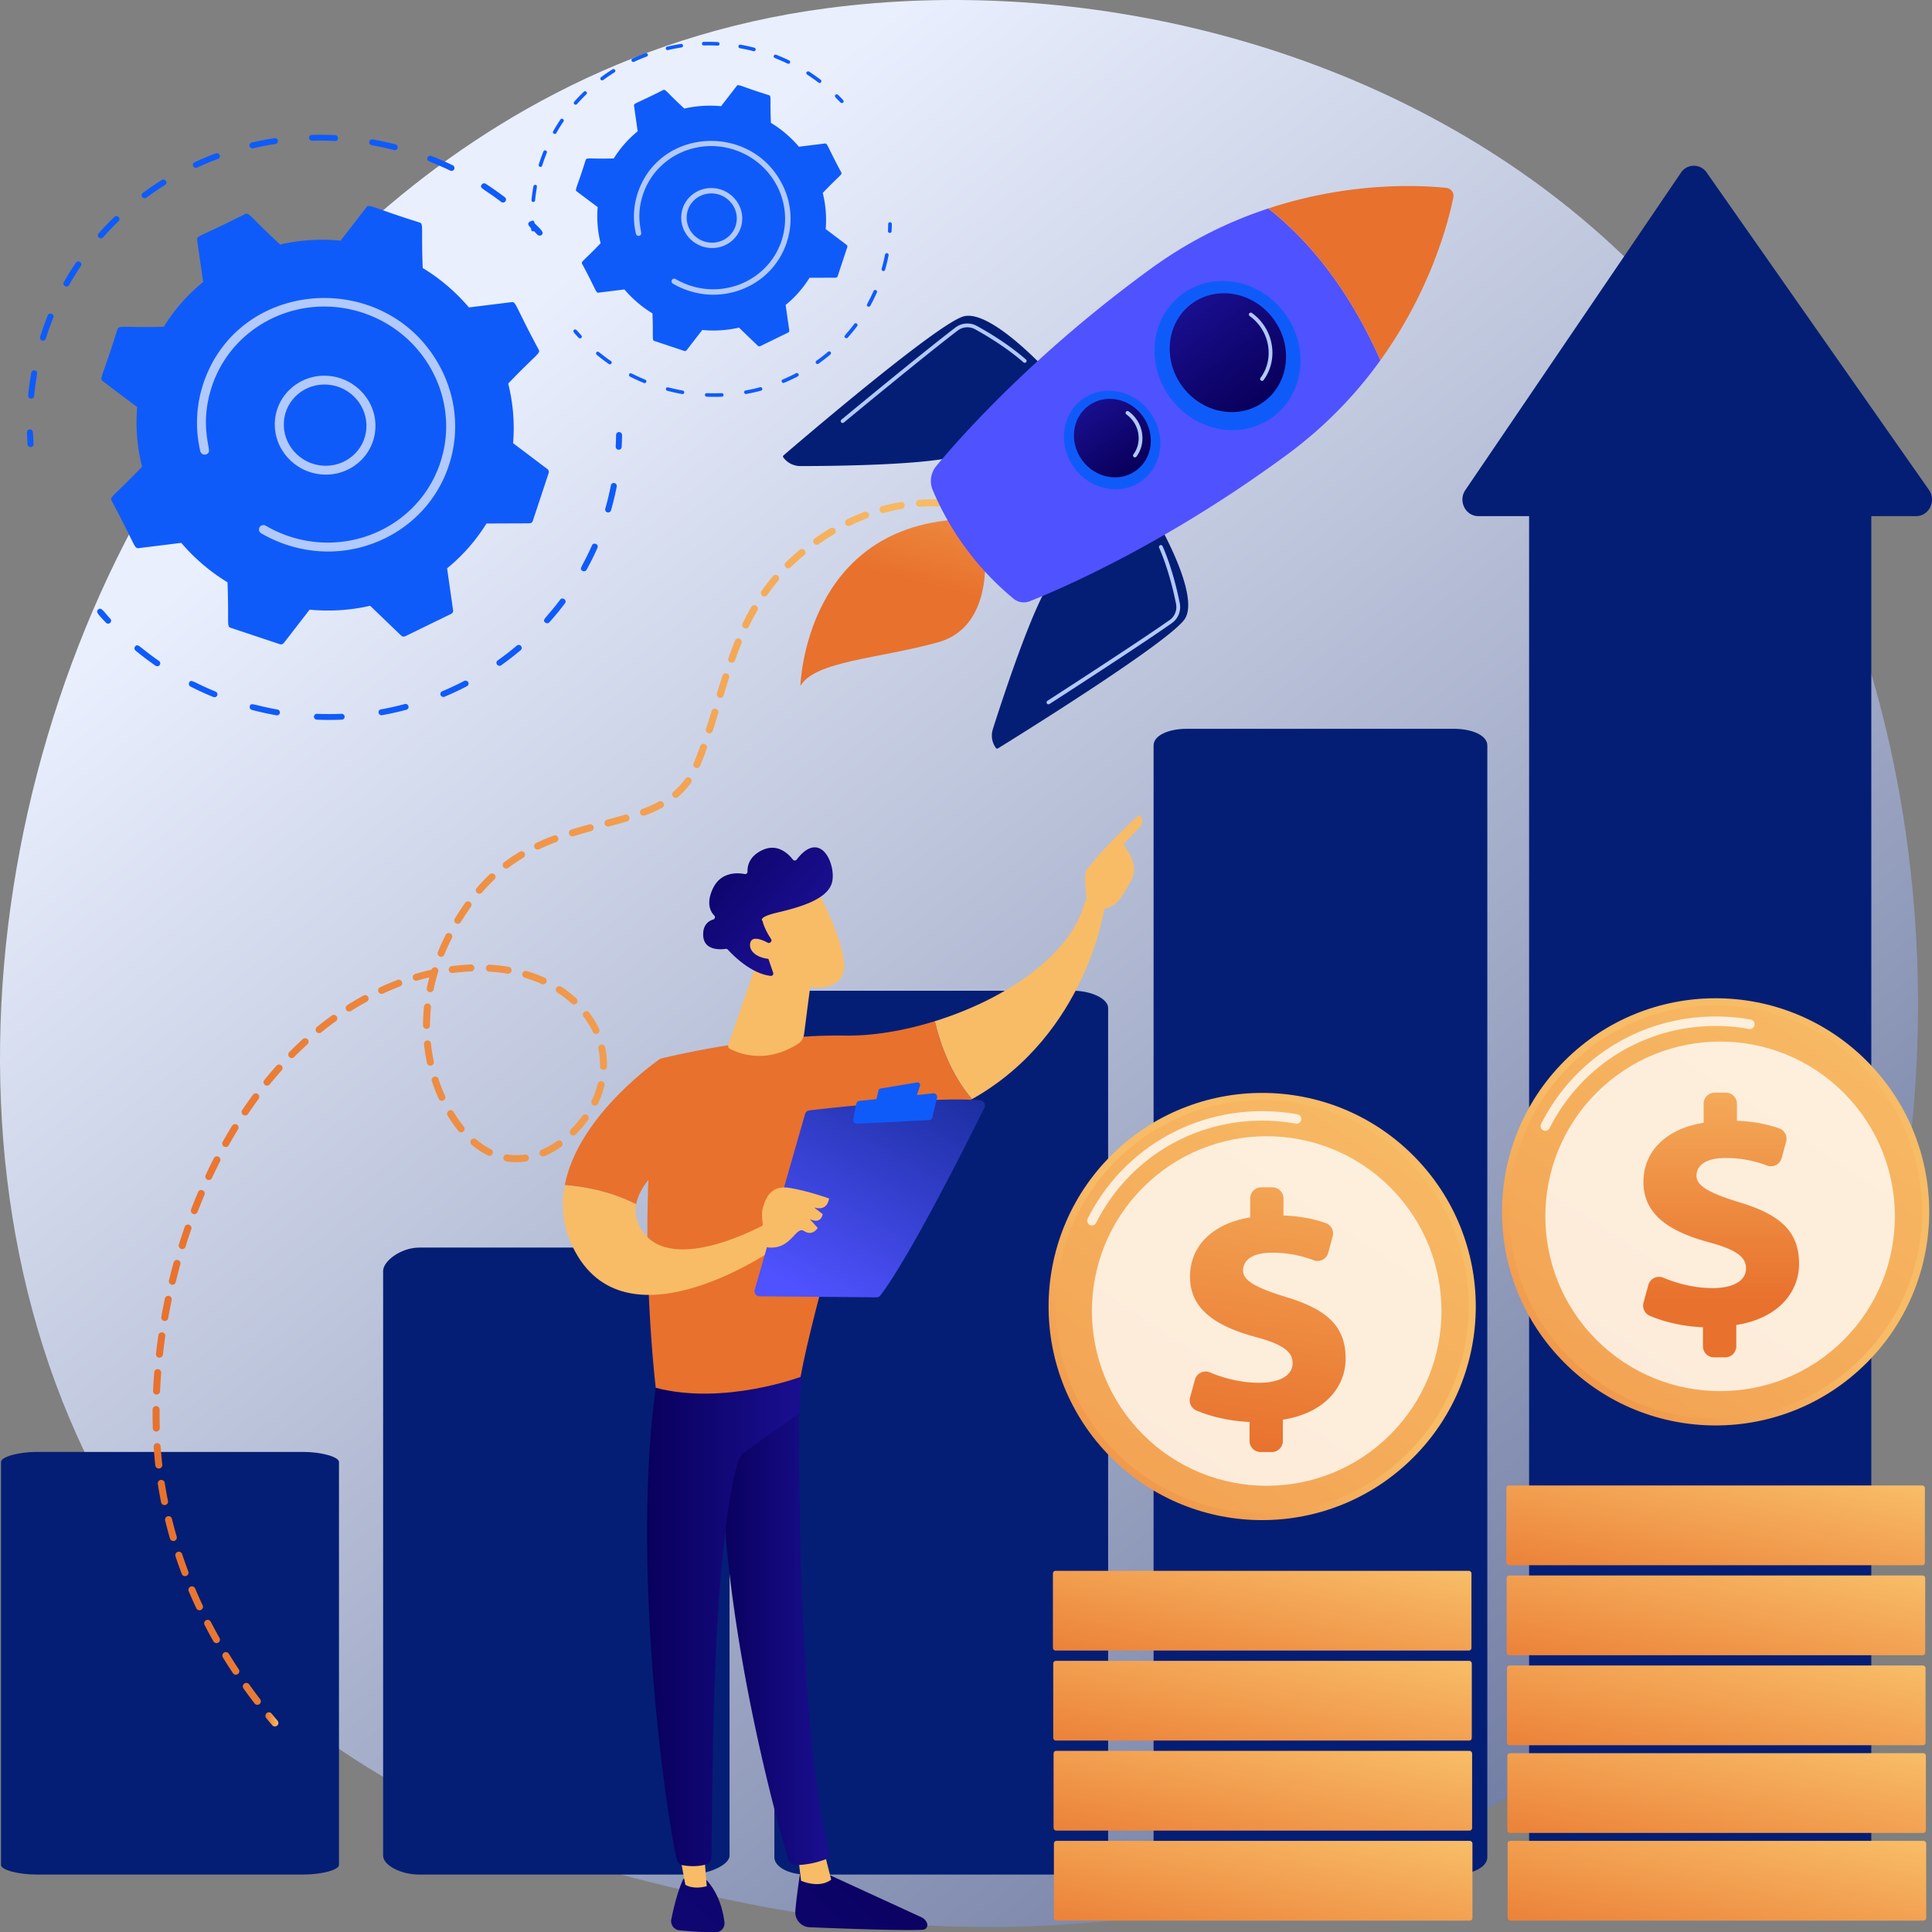 <svg xmlns="http://www.w3.org/2000/svg" xmlns:xlink="http://www.w3.org/1999/xlink" viewBox="0 0 2773.56 2774.05"><rect x="0" y="0" width="2773.56" height="2774.05" fill="#808080" stroke="none"/><defs><style>.cls-1{fill:url(#linear-gradient);}.cls-2{fill:#0f5bfa;}.cls-3{fill:#b2c9fb;}.cls-4{fill:#041e75;}.cls-5{fill:url(#linear-gradient-2);}.cls-6{fill:url(#linear-gradient-3);}.cls-7{fill:#fff;opacity:0.78;}.cls-8{fill:url(#linear-gradient-4);}.cls-9{fill:url(#linear-gradient-5);}.cls-10{fill:url(#linear-gradient-6);}.cls-11{fill:url(#linear-gradient-7);}.cls-12{fill:url(#linear-gradient-8);}.cls-13{fill:url(#linear-gradient-9);}.cls-14{fill:url(#linear-gradient-10);}.cls-15{fill:url(#linear-gradient-11);}.cls-16{fill:url(#linear-gradient-12);}.cls-17{fill:url(#linear-gradient-13);}.cls-18{fill:url(#linear-gradient-14);}.cls-19{fill:url(#linear-gradient-15);}.cls-20{fill:url(#linear-gradient-16);}.cls-21{fill:url(#linear-gradient-17);}.cls-22{fill:url(#linear-gradient-18);}.cls-23{fill:url(#linear-gradient-19);}.cls-24{fill:url(#linear-gradient-20);}.cls-25{fill:url(#linear-gradient-21);}.cls-26{fill:url(#linear-gradient-22);}.cls-27{fill:url(#linear-gradient-23);}.cls-28{fill:url(#linear-gradient-24);}.cls-29{fill:url(#linear-gradient-25);}.cls-30{fill:url(#linear-gradient-26);}.cls-31{fill:url(#linear-gradient-27);}.cls-32{fill:url(#linear-gradient-28);}.cls-33{fill:url(#linear-gradient-29);}.cls-34{fill:url(#linear-gradient-30);}.cls-35{fill:url(#linear-gradient-31);}.cls-36{fill:url(#linear-gradient-32);}.cls-37{fill:url(#linear-gradient-33);}.cls-38{fill:url(#linear-gradient-34);}.cls-39{fill:url(#linear-gradient-35);}.cls-40{fill:url(#linear-gradient-36);}.cls-41{fill:url(#linear-gradient-37);}.cls-42{fill:url(#linear-gradient-38);}.cls-43{fill:url(#linear-gradient-39);}.cls-44{fill:url(#linear-gradient-40);}.cls-45{fill:url(#linear-gradient-41);}.cls-46{fill:url(#linear-gradient-42);}</style><linearGradient id="linear-gradient" x1="3111.49" y1="3582.83" x2="649.96" y2="525.76" gradientUnits="userSpaceOnUse"><stop offset="0" stop-color="#354375"/><stop offset="1" stop-color="#e9effd"/></linearGradient><linearGradient id="linear-gradient-2" x1="2043.29" y1="2226.76" x2="2454.59" y2="1749.36" gradientTransform="translate(1951.53 -1231.98) rotate(45)" gradientUnits="userSpaceOnUse"><stop offset="0" stop-color="#e8712d"/><stop offset="1" stop-color="#f8bc66"/></linearGradient><linearGradient id="linear-gradient-3" x1="2687.01" y1="1401.16" x2="1470.77" y2="3238.54" gradientTransform="translate(1951.53 -1231.98) rotate(45)" gradientUnits="userSpaceOnUse"><stop offset="0" stop-color="#f8bc66"/><stop offset="1" stop-color="#e8712d"/></linearGradient><linearGradient id="linear-gradient-4" x1="2470.78" y1="1473.93" x2="2470.78" y2="1866.28" gradientTransform="matrix(1, 0, 0, 1, 0, 0)" xlink:href="#linear-gradient-3"/><linearGradient id="linear-gradient-5" x1="2485.55" y1="2081.84" x2="2425.6" y2="2367.57" gradientTransform="matrix(1, 0, 0, 1, 0, 0)" xlink:href="#linear-gradient-3"/><linearGradient id="linear-gradient-6" x1="2486.02" y1="2211.06" x2="2426.07" y2="2496.79" gradientTransform="matrix(1, 0, 0, 1, 0, 0)" xlink:href="#linear-gradient-3"/><linearGradient id="linear-gradient-7" x1="2486.49" y1="2340.28" x2="2426.54" y2="2626.01" gradientTransform="matrix(1, 0, 0, 1, 0, 0)" xlink:href="#linear-gradient-3"/><linearGradient id="linear-gradient-8" x1="2486.96" y1="2466.15" x2="2427.01" y2="2751.88" gradientTransform="matrix(1, 0, 0, 1, 0, 0)" xlink:href="#linear-gradient-3"/><linearGradient id="linear-gradient-9" x1="2487.43" y1="2592.02" x2="2427.48" y2="2877.76" gradientTransform="matrix(1, 0, 0, 1, 0, 0)" xlink:href="#linear-gradient-3"/><linearGradient id="linear-gradient-10" x1="1392.37" y1="2362.67" x2="1803.68" y2="1885.27" gradientTransform="translate(1856.98 -731.91) rotate(45)" xlink:href="#linear-gradient-2"/><linearGradient id="linear-gradient-11" x1="2036.09" y1="1537.06" x2="819.85" y2="3374.45" gradientTransform="translate(1856.98 -731.91) rotate(45)" xlink:href="#linear-gradient-3"/><linearGradient id="linear-gradient-12" x1="1869.39" y1="1525.8" x2="1793.6" y2="2087.57" gradientTransform="matrix(1, 0, 0, 1, 0, 0)" xlink:href="#linear-gradient-3"/><linearGradient id="linear-gradient-13" x1="1834.63" y1="2204.37" x2="1774.68" y2="2490.1" gradientTransform="matrix(1, 0, 0, 1, 0, 0)" xlink:href="#linear-gradient-3"/><linearGradient id="linear-gradient-14" x1="1835.1" y1="2333.59" x2="1775.15" y2="2619.32" gradientTransform="matrix(1, 0, 0, 1, 0, 0)" xlink:href="#linear-gradient-3"/><linearGradient id="linear-gradient-15" x1="1835.57" y1="2462.81" x2="1775.62" y2="2748.54" gradientTransform="matrix(1, 0, 0, 1, 0, 0)" xlink:href="#linear-gradient-3"/><linearGradient id="linear-gradient-16" x1="1836.04" y1="2592.02" x2="1776.1" y2="2877.76" gradientTransform="matrix(1, 0, 0, 1, 0, 0)" xlink:href="#linear-gradient-3"/><linearGradient id="linear-gradient-17" x1="380.99" y1="2468.33" x2="399.6" y2="2468.33" gradientTransform="matrix(1, 0, 0, 1, 0, 0)" xlink:href="#linear-gradient-2"/><linearGradient id="linear-gradient-18" x1="219" y1="1582.12" x2="1351.8" y2="1582.12" gradientTransform="matrix(1, 0, 0, 1, 0, 0)" xlink:href="#linear-gradient-2"/><linearGradient id="linear-gradient-19" x1="1369.04" y1="725.58" x2="1392.24" y2="725.58" gradientTransform="matrix(1, 0, 0, 1, 0, 0)" xlink:href="#linear-gradient-2"/><linearGradient id="linear-gradient-20" x1="1386.23" y1="500.17" x2="1299.29" y2="831.22" gradientTransform="matrix(1, 0, 0, 1, 0, 0)" xlink:href="#linear-gradient-3"/><linearGradient id="linear-gradient-21" x1="1805.16" y1="137.84" x2="2059.3" y2="-668.04" gradientUnits="userSpaceOnUse"><stop offset="0" stop-color="#4f52ff"/><stop offset="1" stop-color="#041e75"/></linearGradient><linearGradient id="linear-gradient-22" x1="2156.59" y1="-255.75" x2="2042.9" y2="55.24" gradientTransform="matrix(1, 0, 0, 1, 0, 0)" xlink:href="#linear-gradient-3"/><linearGradient id="linear-gradient-23" x1="-1574.42" y1="4977.46" x2="-1399.71" y2="4977.46" gradientTransform="matrix(-0.59, -0.81, -0.81, 0.59, 4901.42, -3632.97)" gradientUnits="userSpaceOnUse"><stop offset="0" stop-color="#09005d"/><stop offset="1" stop-color="#1a0f91"/></linearGradient><linearGradient id="linear-gradient-24" x1="-1545.83" y1="5183.71" x2="-1430.41" y2="5183.71" xlink:href="#linear-gradient-23"/><linearGradient id="linear-gradient-25" x1="1320.03" y1="2637.15" x2="782.34" y2="3222.01" gradientTransform="matrix(1, 0, 0, 1, 0, 0)" xlink:href="#linear-gradient-23"/><linearGradient id="linear-gradient-26" x1="1145.51" y1="2680.59" x2="1193.27" y2="2680.59" gradientUnits="userSpaceOnUse"><stop offset="0" stop-color="#f8bc66"/><stop offset="1" stop-color="#f8bc66"/></linearGradient><linearGradient id="linear-gradient-27" x1="1032.26" y1="2315.4" x2="1190.18" y2="2315.4" gradientTransform="matrix(1, 0, 0, 1, 0, 0)" xlink:href="#linear-gradient-23"/><linearGradient id="linear-gradient-28" x1="1199.41" y1="2526.26" x2="661.72" y2="3111.11" gradientTransform="matrix(1, 0, 0, 1, 0, 0)" xlink:href="#linear-gradient-23"/><linearGradient id="linear-gradient-29" x1="973.38" y1="2678.14" x2="1014.62" y2="2678.14" xlink:href="#linear-gradient-26"/><linearGradient id="linear-gradient-30" x1="928.93" y1="2310.23" x2="1153.13" y2="2310.23" gradientTransform="matrix(1, 0, 0, 1, 0, 0)" xlink:href="#linear-gradient-23"/><linearGradient id="linear-gradient-31" x1="1580.39" y1="996.87" x2="1349.67" y2="1322.89" gradientTransform="matrix(1, 0, 0, 1, 0, 0)" xlink:href="#linear-gradient-3"/><linearGradient id="linear-gradient-32" x1="1342.04" y1="1434.58" x2="1586.04" y2="1434.58" xlink:href="#linear-gradient-26"/><linearGradient id="linear-gradient-33" x1="7979.65" y1="1393.68" x2="8143.38" y2="1766.2" gradientTransform="matrix(-1, 0, 0, 1, 9511.34, 0)" xlink:href="#linear-gradient-26"/><linearGradient id="linear-gradient-34" x1="1584.87" y1="1269.62" x2="1653.19" y2="1164.58" xlink:href="#linear-gradient-26"/><linearGradient id="linear-gradient-35" x1="1440.56" y1="897.92" x2="1209.84" y2="1223.93" gradientTransform="matrix(1, 0, 0, 1, 0, 0)" xlink:href="#linear-gradient-3"/><linearGradient id="linear-gradient-36" x1="808.12" y1="1780.2" x2="1116.9" y2="1780.2" xlink:href="#linear-gradient-26"/><linearGradient id="linear-gradient-37" x1="1143.43" y1="1849.7" x2="1407.21" y2="1386.89" xlink:href="#linear-gradient-21"/><linearGradient id="linear-gradient-38" x1="1093.98" y1="1747.82" x2="1190.18" y2="1747.82" xlink:href="#linear-gradient-26"/><linearGradient id="linear-gradient-39" x1="1045.22" y1="1450.09" x2="1167.31" y2="1450.09" xlink:href="#linear-gradient-26"/><linearGradient id="linear-gradient-40" x1="-4802.68" y1="-797.79" x2="-4848.31" y2="-948.26" gradientTransform="matrix(0.75, -0.67, 0.67, 0.75, 5310.39, -1230.53)" xlink:href="#linear-gradient-26"/><linearGradient id="linear-gradient-41" x1="-4843.84" y1="-1059.96" x2="-4805.68" y2="-842.29" gradientTransform="matrix(0.75, -0.67, 0.67, 0.75, 5310.39, -1230.53)" xlink:href="#linear-gradient-23"/><linearGradient id="linear-gradient-42" x1="-4849.32" y1="-798.49" x2="-4890.37" y2="-933.87" gradientTransform="matrix(0.75, -0.67, 0.67, 0.75, 5310.39, -1230.53)" xlink:href="#linear-gradient-26"/></defs><title>sales</title><g id="Layer_2" data-name="Layer 2"><g id="Illustration"><path class="cls-1" d="M2434.31,2377.23c-56.54,59.53-110,97.91-152.31,128.24-496.85,356.49-1084.75,252.58-1209.7,227.2-184.5-37.47-541.15-109.91-799-413.14C-116.8,1860.78-56.06,1138,246.53,660.92c55.35-87.27,347.72-571.64,942-649.31,359.62-47,778.83,47.8,1082.41,302.14C2908.14,847.63,2862.77,1926.16,2434.31,2377.23Z"/><path class="cls-2" d="M42.41,641.55a4.3,4.3,0,0,1-2.8-3.7c-.43-5.65-.73-11.39-.92-17.08a4.18,4.18,0,0,1,4.16-4.3c5.76-.13,4.2,5.62,5.34,20.88a4.17,4.17,0,0,1-4,4.47A4.33,4.33,0,0,1,42.41,641.55Z"/><path class="cls-2" d="M40.4,567.58c1.05-10.82,2.56-21.72,4.48-32.42a4.23,4.23,0,0,1,5-3.36c6.37,1.24,2.22,4.83-.89,36.71a4.21,4.21,0,0,1-4.7,3.74A4.32,4.32,0,0,1,40.4,567.58Zm17.16-84c3.29-10.41,7-20.88,11-30.76,2.14-5.31,10.07-1.86,8,3.23-4,9.85-7.61,20-10.82,30.15a4.32,4.32,0,0,1-8.23-2.62ZM91.65,405c5.34-9.45,11.13-18.81,17.22-27.81,3.14-4.64,10.31.14,7.19,4.75-6,8.83-11.64,18-16.87,27.25C96.44,414.08,88.91,409.87,91.65,405Zm50.29-63.89a4.18,4.18,0,0,1-.45-6c7.21-8.14,14.85-16.11,22.71-23.68,4-3.88,10.11,2.21,6.07,6.09-7.7,7.42-15.19,15.22-22.26,23.2A4.34,4.34,0,0,1,141.94,341.13Zm62.23-58.19A4.16,4.16,0,0,1,205,277c8.78-6.51,17.93-12.76,27.19-18.57,4.78-3,9.48,4.17,4.71,7.16-9.08,5.69-18.05,11.81-26.65,18.19A4.39,4.39,0,0,1,204.17,282.94Zm75.5-42.23a4.35,4.35,0,0,1-2.38-2.15,4.15,4.15,0,0,1,2-5.63c10-4.61,20.25-8.88,30.54-12.7a4.39,4.39,0,0,1,5.58,2.47,4.16,4.16,0,0,1-2.44,5.45c-10.08,3.74-20.15,7.93-29.92,12.45A4.34,4.34,0,0,1,279.67,240.71Zm81.25-27.94a4.33,4.33,0,0,1-2.68-3,4.16,4.16,0,0,1,3.11-5.1c10.73-2.5,21.7-4.62,32.61-6.3a4.36,4.36,0,0,1,5,3.53,4.16,4.16,0,0,1-3.51,4.83c-10.69,1.64-21.44,3.72-32,6.18A4.38,4.38,0,0,1,360.92,212.77Zm82.78-14.85a4.19,4.19,0,0,1,4.12-4.34c11-.29,22.26-.15,33.34.41,5.7.31,5.36,8.74-.32,8.45-10.85-.55-21.84-.68-32.66-.4A4.34,4.34,0,0,1,443.7,197.92Zm275.73,91.91c-25.78-19.69-31.58-19.37-28-24.7a4.32,4.32,0,0,1,6-1.18c9.31,6,18.49,12.5,27.31,19.23C729.17,286.63,724,293.29,719.43,289.83ZM530.09,203.55a4.23,4.23,0,0,1,4.95-3.41c10.91,1.94,21.89,4.32,32.65,7.09,5.53,1.42,3.46,9.6-2.06,8.18-10.54-2.71-21.31-5-32-6.94A4.32,4.32,0,0,1,530.09,203.55Zm116.23,41.36c-29.18-14.11-34.86-12.66-32.51-18.63,1.49-3.79,6.08-2.37,5.56-2.35,10.37,4.07,20.68,8.58,30.65,13.39a4.24,4.24,0,0,1,2,5.67A4.29,4.29,0,0,1,646.32,244.91Z"/><path class="cls-2" d="M771.56,337c-9.88-10.56-16-14.13-11.9-18.16a4.34,4.34,0,0,1,6.08.05c10.66,10.51,16,14.7,11.91,18.41C776.42,338.39,773.18,338.71,771.56,337Z"/><path class="cls-2" d="M886.68,645.33a4.31,4.31,0,0,1-2.8-4.23c.3-5.56.48-11.18.55-16.73a4.2,4.2,0,0,1,4.36-4.11,4.35,4.35,0,0,1,4.25,4.35c-.07,5.65-.26,11.39-.57,17.06a4.2,4.2,0,0,1-4.52,3.94A4.5,4.5,0,0,1,886.68,645.33Z"/><path class="cls-2" d="M306.24,1000.62c-11.08-4.53-22.09-9.57-32.73-15a4.23,4.23,0,0,1-1.92-5.7c3-5.84,5.45-.37,37.85,12.89a4.25,4.25,0,0,1,2.39,5.53C310.29,1002.12,305.72,1000.64,306.24,1000.62ZM358.57,1014c1.63-6.35,5.4-1.5,39.65,4.56a4.3,4.3,0,0,1,3.55,4.91,4.22,4.22,0,0,1-4.95,3.41c-11.72-2.07-23.54-4.66-35.13-7.7A4.29,4.29,0,0,1,358.57,1014ZM223.31,955.7c-9.8-6.79-19.46-14.08-28.68-21.66a4.21,4.21,0,0,1-.59-6c4.25-5,5.4.83,34.16,20.73a4.22,4.22,0,0,1,1.1,5.9A4.34,4.34,0,0,1,223.31,955.7Zm230.17,77.17a4.33,4.33,0,0,1-2.81-4.13,4.19,4.19,0,0,1,4.41-4c11.69.47,23.52.46,35.16,0a4.36,4.36,0,0,1,4.55,4,4.18,4.18,0,0,1-4,4.41c-11.88.51-24,.52-35.89,0A4.45,4.45,0,0,1,453.48,1032.87Zm92.73-6.38a4.36,4.36,0,0,1-2.74-3.19,4.16,4.16,0,0,1,3.39-4.92c11.44-2.06,22.94-4.63,34.17-7.64a4.38,4.38,0,0,1,5.33,3,4.17,4.17,0,0,1-3,5.19c-11.47,3.07-23.2,5.69-34.88,7.79A4.31,4.31,0,0,1,546.21,1026.49ZM635,1000.24a4.36,4.36,0,0,1-2.45-2.29,4.15,4.15,0,0,1,2.2-5.55c10.68-4.48,21.29-9.46,31.55-14.81a4.39,4.39,0,0,1,5.84,1.77,4.16,4.16,0,0,1-1.72,5.72c-10.46,5.46-21.3,10.54-32.2,15.11A4.32,4.32,0,0,1,635,1000.24Zm80.54-44.73a4.34,4.34,0,0,1-2-1.49,4.15,4.15,0,0,1,.91-5.9c9.4-6.67,18.62-13.82,27.41-21.25a4.36,4.36,0,0,1,6.07.48,4.17,4.17,0,0,1-.4,6c-9,7.58-18.38,14.88-28,21.69A4.31,4.31,0,0,1,715.51,955.51Zm67.1-61.87c-5.05-4.38.9-5.26,21.48-32.7,3.36-4.47,10.31.61,7,5.09-7,9.36-14.55,18.54-22.37,27.28A4.34,4.34,0,0,1,782.61,893.64Zm53.66-74.06c-5.89-3.19-.34-5.3,13.54-36.64,2.25-5.08,10.17-1.64,7.9,3.47-4.73,10.7-10,21.3-15.61,31.53A4.3,4.3,0,0,1,836.27,819.58Zm35.26-84.15a4.28,4.28,0,0,1-2.65-5.15c3.16-11.06,5.88-22.35,8.07-33.54a4.24,4.24,0,0,1,5-3.28,4.31,4.31,0,0,1,3.41,5c-2.23,11.42-5,22.93-8.23,34.21a4.26,4.26,0,0,1-5.31,2.86Z"/><path class="cls-2" d="M152,893.86c-10.18-11-15.31-15.4-11-18.91,4.45-3.66,6.94,2,17.36,13.27a4.17,4.17,0,0,1-.25,6A4.36,4.36,0,0,1,152,893.86Z"/><path class="cls-2" d="M199.09,786.91l61.17-7.57a274,274,0,0,0,66.33,56.59c2.39,59-1.62,63.29,4.68,65.39l70.5,23.49a5.07,5.07,0,0,0,5.61-1.67l37.13-47.92a272.92,272.92,0,0,0,86.91-5.55l44.5,42.78a5.16,5.16,0,0,0,5.82.93l66-32.15a4.87,4.87,0,0,0,2.72-5.09l-8.63-60.25a260.17,260.17,0,0,0,56.58-64.36l61.72-.23a5,5,0,0,0,4.73-3.38L787.68,679a5,5,0,0,0-1.77-5.54L736.58,636.2a261.08,261.08,0,0,0-7-85.52c41-43,46.71-43,43.72-48.81-34.19-63.53-32.24-68.94-38.94-68.11l-61.17,7.57a273.77,273.77,0,0,0-66.33-56.59c-2.38-58.95,1.63-63.29-4.68-65.39-70.44-22.13-72.12-27-76.11-21.82L489,345.45a272.86,272.86,0,0,0-86.9,5.55c-43.81-40.41-44.38-46.61-50.33-43.71C287,340.25,282.11,338,283,344.53l8.63,60.25a259.93,259.93,0,0,0-56.57,64.36c-58.92,1.43-64.38-2.69-66.46,3.61-21.36,68.61-26.39,70.47-21,74.49l49.32,37.23a261.08,261.08,0,0,0,7,85.52c-40.81,42.83-46.72,43-43.71,48.81C194.34,782.33,192.39,787.74,199.09,786.91Z"/><path class="cls-3" d="M394.65,604.59c2.62-39,37.1-68.21,76.85-65s70,37.5,67.34,76.53-37.1,68.21-76.85,65h0C422.23,678,392,643.61,394.65,604.59Zm67.76,70.21h0Zm8.24-122.6c-32.26-2.58-60.93,20.88-63.11,53.41-2.16,32.06,22.65,60.27,55.3,62.86s61-21.36,63.12-53.41S503.24,554.79,470.65,552.2Z"/><path class="cls-3" d="M403.85,779.37h0A190.43,190.43,0,0,1,375,765.62a6.39,6.39,0,0,1-2.83-7.73,6.82,6.82,0,0,1,.48-1,6.46,6.46,0,0,1,8.82-2.18A178.06,178.06,0,0,0,415,769.9h0c88.16,29.37,182.94-15,214.74-99.21q1.23-3.23,2.32-6.53c29.45-89-20.62-184.89-110.87-215s-187.64,17-217.06,105.74c-17.48,52.81-2.2,88.26-4.25,93.69-2.22,5.88-10.92,5.19-12.35-.94a178.52,178.52,0,0,1,6.81-103.86C350,396.32,559.92,387.34,633.06,529.17c22.51,43.64,26.51,93,11.27,139.08q-1.19,3.57-2.51,7.08c-16.15,42.77-47.68,77.26-89.47,97.61-44.06,21.47-94.26,24.66-141.34,9Q407.41,780.71,403.85,779.37Z"/><path class="cls-2" d="M764.26,332a2.63,2.63,0,0,1-1.7-2.25c-.26-3.42-.44-6.91-.56-10.36a2.55,2.55,0,0,1,2.53-2.61c3.49-.08,2.54,3.41,3.24,12.67a2.54,2.54,0,0,1-2.42,2.71A2.5,2.5,0,0,1,764.26,332Z"/><path class="cls-2" d="M763,287.07c.64-6.56,1.55-13.17,2.72-19.66a2.56,2.56,0,0,1,3-2c3.87.75,1.35,2.93-.54,22.27a2.56,2.56,0,0,1-2.85,2.27A2.62,2.62,0,0,1,763,287.07Zm10.41-50.94c2-6.32,4.27-12.67,6.7-18.67,1.3-3.22,6.11-1.12,4.86,2-2.42,6-4.62,12.11-6.57,18.29a2.62,2.62,0,0,1-5-1.58Zm20.68-47.68c3.24-5.73,6.75-11.4,10.45-16.87,1.9-2.81,6.25.09,4.36,2.89-3.62,5.35-7.06,10.91-10.23,16.53C797,194,792.47,191.4,794.13,188.45Zm30.51-38.75a2.54,2.54,0,0,1-.27-3.63c4.37-4.94,9-9.77,13.77-14.36,2.46-2.36,6.14,1.34,3.69,3.69-4.67,4.5-9.22,9.24-13.51,14.08A2.63,2.63,0,0,1,824.64,149.7Zm37.75-35.31a2.53,2.53,0,0,1,.48-3.59c5.33-4,10.88-7.74,16.5-11.26,2.9-1.81,5.75,2.53,2.85,4.34-5.51,3.45-11,7.16-16.16,11A2.66,2.66,0,0,1,862.39,114.39ZM908.2,88.78a2.69,2.69,0,0,1-1.45-1.31A2.51,2.51,0,0,1,908,84.06c6-2.8,12.28-5.39,18.52-7.71a2.66,2.66,0,0,1,3.39,1.5,2.52,2.52,0,0,1-1.48,3.31c-6.11,2.27-12.22,4.81-18.15,7.55A2.63,2.63,0,0,1,908.2,88.78Zm49.29-17a2.61,2.61,0,0,1-1.63-1.8,2.53,2.53,0,0,1,1.89-3.09c6.51-1.52,13.16-2.81,19.78-3.82a2.64,2.64,0,0,1,3,2.14,2.52,2.52,0,0,1-2.13,2.93c-6.48,1-13,2.26-19.38,3.75A2.68,2.68,0,0,1,957.49,71.82Zm50.22-9a2.54,2.54,0,0,1,2.5-2.64c6.7-.17,13.5-.09,20.22.25,3.46.19,3.25,5.3-.19,5.13-6.58-.34-13.25-.42-19.82-.24A2.65,2.65,0,0,1,1007.71,62.82ZM1175,118.57c-15.64-11.94-19.15-11.75-17-15a2.63,2.63,0,0,1,3.61-.72c5.65,3.66,11.22,7.59,16.57,11.67C1180.89,116.63,1177.74,120.67,1175,118.57ZM1060.12,66.23a2.57,2.57,0,0,1,3-2.07c6.62,1.18,13.28,2.62,19.81,4.3a2.56,2.56,0,1,1-1.25,5c-6.4-1.65-12.93-3.06-19.41-4.22A2.61,2.61,0,0,1,1060.12,66.23Zm70.51,25.09c-17.7-8.56-21.15-7.68-19.72-11.3a2.64,2.64,0,0,1,3.37-1.42c6.29,2.46,12.54,5.2,18.59,8.12a2.57,2.57,0,0,1,1.24,3.44A2.61,2.61,0,0,1,1130.63,91.32Z"/><path class="cls-2" d="M1206.61,147.18c-6-6.41-9.72-8.58-7.22-11a2.64,2.64,0,0,1,3.69,0c6.47,6.38,9.71,8.92,7.22,11.17A3,3,0,0,1,1206.61,147.18Z"/><path class="cls-2" d="M1276.45,334.24a2.59,2.59,0,0,1-1.7-2.56c.18-3.38.29-6.79.33-10.15a2.55,2.55,0,0,1,2.64-2.5,2.64,2.64,0,0,1,2.58,2.64c0,3.43-.15,6.91-.34,10.35a2.54,2.54,0,0,1-2.74,2.39A2.47,2.47,0,0,1,1276.45,334.24Z"/><path class="cls-2" d="M924.31,549.78c-6.71-2.74-13.39-5.8-19.85-9.09a2.57,2.57,0,0,1-1.16-3.46c1.82-3.54,3.3-.22,23,7.82a2.58,2.58,0,0,1,1.45,3.36A2.66,2.66,0,0,1,924.31,549.78Zm31.75,8.1c1-3.85,3.28-.91,24.06,2.77a2.61,2.61,0,0,1,2.15,3,2.57,2.57,0,0,1-3,2.07C972.16,564.44,965,562.87,958,561A2.6,2.6,0,0,1,956.06,557.88Zm-82-35.35c-6-4.12-11.81-8.54-17.4-13.14a2.54,2.54,0,0,1-.36-3.62c2.58-3,3.28.5,20.72,12.57a2.55,2.55,0,0,1,.67,3.58A2.62,2.62,0,0,1,874,522.53Zm139.63,46.81a2.61,2.61,0,0,1-1.71-2.5,2.55,2.55,0,0,1,2.68-2.45c7.1.28,14.27.27,21.33,0a2.64,2.64,0,0,1,2.76,2.45,2.53,2.53,0,0,1-2.45,2.68c-7.21.31-14.53.32-21.77,0A2.56,2.56,0,0,1,1013.64,569.34Zm56.25-3.86a2.68,2.68,0,0,1-1.66-1.94,2.52,2.52,0,0,1,2.06-3c6.94-1.25,13.92-2.81,20.73-4.64a2.66,2.66,0,0,1,3.23,1.81,2.52,2.52,0,0,1-1.79,3.15c-7,1.86-14.07,3.45-21.16,4.73A2.79,2.79,0,0,1,1069.89,565.48Zm53.85-15.93a2.59,2.59,0,0,1-1.48-1.39,2.51,2.51,0,0,1,1.33-3.36c6.48-2.72,12.92-5.74,19.14-9a2.65,2.65,0,0,1,3.54,1.08,2.51,2.51,0,0,1-1,3.46c-6.35,3.31-12.92,6.4-19.53,9.17A2.66,2.66,0,0,1,1123.74,549.55Zm48.86-27.13a2.64,2.64,0,0,1-1.19-.91,2.52,2.52,0,0,1,.55-3.58c5.7-4,11.3-8.38,16.63-12.89a2.64,2.64,0,0,1,3.68.29A2.53,2.53,0,0,1,1192,509c-5.44,4.6-11.15,9-17,13.16A2.65,2.65,0,0,1,1172.6,522.42Zm40.71-37.54c-3.06-2.66.54-3.19,13-19.84,2-2.71,6.26.38,4.22,3.09-4.26,5.68-8.82,11.25-13.57,16.55A2.63,2.63,0,0,1,1213.31,484.88ZM1245.87,440c-3.58-1.93-.21-3.21,8.21-22.23,1.37-3.08,6.17-1,4.79,2.11-2.87,6.49-6.06,12.92-9.47,19.13A2.6,2.6,0,0,1,1245.87,440Zm21.38-51.05a2.59,2.59,0,0,1-1.6-3.12c1.91-6.71,3.56-13.56,4.89-20.35a2.57,2.57,0,0,1,3.06-2,2.62,2.62,0,0,1,2.07,3c-1.36,6.93-3,13.91-5,20.76a2.57,2.57,0,0,1-3.21,1.73Z"/><path class="cls-2" d="M830.76,485c-6.17-6.66-9.29-9.34-6.69-11.47s4.21,1.22,10.53,8a2.52,2.52,0,0,1-.15,3.62A2.64,2.64,0,0,1,830.76,485Z"/><path class="cls-2" d="M859.31,420.13l37.11-4.59a166.12,166.12,0,0,0,40.24,34.33c1.45,35.79-1,38.4,2.84,39.67l42.77,14.25a3.09,3.09,0,0,0,3.41-1l22.52-29.07a165.7,165.7,0,0,0,52.72-3.37l27,26a3.13,3.13,0,0,0,3.53.57l40-19.5a3,3,0,0,0,1.64-3.1l-5.23-36.55a157.56,157.56,0,0,0,34.32-39l37.45-.14a3,3,0,0,0,2.87-2l13.85-41.83a3,3,0,0,0-1.08-3.36l-29.92-22.59a158.65,158.65,0,0,0-4.22-51.88c24.84-26.07,28.33-26.09,26.52-29.61-20.74-38.54-19.56-41.82-23.63-41.32l-37.1,4.59a166.17,166.17,0,0,0-40.25-34.33c-1.44-35.76,1-38.39-2.83-39.67-42.74-13.42-43.76-16.36-46.18-13.24l-22.52,29.08a165.41,165.41,0,0,0-52.72,3.36c-26.58-24.51-26.93-28.27-30.54-26.52-39.27,20-42.24,18.65-41.68,22.6l5.24,36.55a157.78,157.78,0,0,0-34.33,39c-35.74.87-39-1.63-40.31,2.19-13,41.63-16,42.75-12.77,45.2L858,297.32a158.38,158.38,0,0,0,4.22,51.88c-24.76,26-28.34,26.08-26.52,29.62C856.43,417.36,855.25,420.64,859.31,420.13Z"/><path class="cls-3" d="M978,309.52c1.59-23.68,22.51-41.38,46.62-39.45s42.45,22.75,40.86,46.43-22.51,41.38-46.63,39.46h0C994.68,354,976.36,333.2,978,309.52Zm41.11,42.6h0Zm5-74.38c-19.58-1.56-37,12.67-38.29,32.41-1.31,19.45,13.74,36.56,33.55,38.13s37-13,38.29-32.4S1043.83,279.31,1024.06,277.74Z"/><path class="cls-3" d="M983.53,415.56h0A115.71,115.71,0,0,1,966,407.21a3.86,3.86,0,0,1-1.71-4.68,3.29,3.29,0,0,1,.29-.6,3.92,3.92,0,0,1,5.35-1.32,108.39,108.39,0,0,0,20.34,9.2h0c53.48,17.82,111-9.1,130.28-60.18.49-1.31,1-2.63,1.4-4,17.87-54-12.5-112.16-67.26-130.42S940.88,225.57,923,279.39c-10.6,32-1.33,53.55-2.58,56.84a3.94,3.94,0,0,1-7.49-.57,108.34,108.34,0,0,1,4.13-63c33.8-89.47,161.13-94.92,205.5-8.88a108.42,108.42,0,0,1,6.83,84.38c-.48,1.44-1,2.87-1.52,4.29a108,108,0,0,1-54.28,59.22,113.05,113.05,0,0,1-85.74,5.44C986.42,416.62,985,416.1,983.53,415.56Z"/><path class="cls-4" d="M988.85,1791H602.13c-27.1,0-52.13,19.75-52.13,33.45v839.48c0,13.7,25,27.19,52.13,27.19H988.85c27.1,0,58.47-13.49,58.47-27.19V1824.41C1047.32,1810.71,1016,1791,988.85,1791Z"/><path class="cls-4" d="M486.64,2098.78c0-7.09-24.44-14.42-51.55-14.42H52.76c-27.11,0-51.31,7.33-51.31,14.42V2677.3c0,7.09,24.2,13.78,51.31,13.78H435.09c27.11,0,51.55-6.69,51.55-13.78Z"/><path class="cls-4" d="M2686.43,725.18c0-17.42-29.15-30.55-56.26-30.55H2243.12c-27.1,0-47.95,13.13-47.95,30.55V2654.4c0,17.42,20.85,36.68,47.95,36.68h387.05c27.11,0,56.26-19.26,56.26-36.68Z"/><path class="cls-4" d="M1590.84,1447c0-12.83-23.38-24.69-50.48-24.69H1158c-27.1,0-46.31,11.86-46.31,24.69V2666.43c0,12.83,19.21,24.65,46.31,24.65h382.34c27.1,0,50.48-11.82,50.48-24.65Z"/><path class="cls-4" d="M2135.2,1070.24c0-14.4-21.47-24-48.57-24H1704.29c-27.1,0-48.22,9.57-48.22,24v1596c0,14.4,21.12,24.85,48.22,24.85h382.34c27.1,0,48.57-10.45,48.57-24.85Z"/><path class="cls-4" d="M2103.65,703.5l309.49-455.56a22.21,22.21,0,0,1,36.93-.28l319.07,455.56c11,15.67.24,37.71-18.37,37.71H2122.22C2103.75,740.93,2093,719.21,2103.65,703.5Z"/><circle class="cls-5" cx="2462.9" cy="1739.72" r="306.64" transform="translate(-508.8 2251.09) rotate(-45)"/><circle class="cls-6" cx="2462.9" cy="1739.72" r="296.45" transform="translate(-508.8 2251.09) rotate(-45)"/><path class="cls-7" d="M2218.45,1623.37a6.72,6.72,0,0,1-3.06-.73,6.79,6.79,0,0,1-3-9.13c48-95.15,144-154.25,250.51-154.25a283,283,0,0,1,50.59,4.55,6.81,6.81,0,0,1-2.44,13.39,268.71,268.71,0,0,0-48.15-4.34c-101.34,0-192.67,56.24-238.37,146.78A6.8,6.8,0,0,1,2218.45,1623.37Z"/><circle class="cls-7" cx="2469.36" cy="1746.18" r="250.9" transform="translate(-511.47 2257.54) rotate(-45)"/><path class="cls-8" d="M2444.74,1932.7v-27.3c-28.46-1.14-56.6-7.85-76.6-16.6a15.81,15.81,0,0,1-8.72-18.66l6.93-25.42A15.92,15.92,0,0,1,2388,1834.3c19.83,8.32,44.31,14.89,70.72,14.89,27.4,0,47.84-9.29,47.84-28.34,0-17.18-15.79-27.4-53.88-37.62-54.35-14.87-93.38-38.56-93.38-86.41,0-43.21,31.59-76.19,86.41-85v-27.3a15.9,15.9,0,0,1,15.9-15.91h16a15.91,15.91,0,0,1,15.91,15.91V1609c26.33,1,45.5,5.55,60.71,10.9a15.83,15.83,0,0,1,9.89,19.11l-6.38,23.51a15.86,15.86,0,0,1-20.94,10.71,165.69,165.69,0,0,0-59.54-10.81c-32.52,0-41.81,13.47-41.81,25.55,0,14.87,19.51,25.09,61.78,38.1,60.4,18.11,85.48,43.2,85.48,88.26,0,41.35-30.66,78.51-90.12,87.8v30.55a15.91,15.91,0,0,1-15.91,15.91h-16A15.91,15.91,0,0,1,2444.74,1932.7Z"/><rect class="cls-9" x="2162.48" y="2132.55" width="600.85" height="114.45" rx="3.63"/><rect class="cls-10" x="2162.95" y="2261.77" width="600.85" height="114.45" rx="3.63"/><rect class="cls-11" x="2163.42" y="2390.99" width="600.85" height="114.45" rx="3.63"/><rect class="cls-12" x="2163.89" y="2516.86" width="600.85" height="114.45" rx="3.63"/><rect class="cls-13" x="2164.36" y="2642.74" width="600.85" height="114.45" rx="3.63"/><circle class="cls-14" cx="1811.98" cy="1875.62" r="306.64" transform="translate(-795.55 1830.62) rotate(-45)"/><circle class="cls-15" cx="1811.98" cy="1875.62" r="296.45" transform="translate(-795.55 1830.62) rotate(-45)"/><path class="cls-7" d="M1567.53,1759.28a6.88,6.88,0,0,1-3.06-.73,6.8,6.8,0,0,1-3-9.14c48-95.14,144-154.24,250.51-154.24a282.71,282.71,0,0,1,50.59,4.55,6.8,6.8,0,1,1-2.44,13.38,269.46,269.46,0,0,0-48.15-4.33c-101.33,0-192.67,56.24-238.37,146.77A6.81,6.81,0,0,1,1567.53,1759.28Z"/><circle class="cls-7" cx="1818.44" cy="1882.08" r="250.9" transform="translate(-798.22 1837.08) rotate(-45)"/><path class="cls-16" d="M1793.82,2068.61v-27.3c-28.46-1.14-56.6-7.86-76.59-16.61a15.78,15.78,0,0,1-8.73-18.65l6.93-25.43a15.92,15.92,0,0,1,21.61-10.41c19.83,8.31,44.32,14.89,70.72,14.89,27.41,0,47.85-9.29,47.85-28.34,0-17.19-15.8-27.41-53.89-37.63-54.35-14.86-93.38-38.56-93.38-86.4,0-43.21,31.59-76.19,86.41-85v-27.3a15.9,15.9,0,0,1,15.91-15.9h16a15.9,15.9,0,0,1,15.91,15.9v24.51c26.33,1.06,45.5,5.56,60.71,10.91a15.82,15.82,0,0,1,9.89,19.1l-6.38,23.52a15.87,15.87,0,0,1-20.94,10.71,165.47,165.47,0,0,0-59.54-10.81c-32.52,0-41.81,13.47-41.81,25.55,0,14.86,19.51,25.08,61.79,38.09,60.39,18.12,85.47,43.2,85.47,88.27,0,41.34-30.66,78.51-90.12,87.8v30.55a15.9,15.9,0,0,1-15.9,15.9h-16A15.9,15.9,0,0,1,1793.82,2068.61Z"/><rect class="cls-17" x="1511.56" y="2255.08" width="600.85" height="114.45" rx="3.63"/><rect class="cls-18" x="1512.03" y="2384.3" width="600.85" height="114.45" rx="3.63"/><rect class="cls-19" x="1512.5" y="2513.52" width="600.85" height="114.45" rx="3.63"/><rect class="cls-20" x="1512.97" y="2642.74" width="600.85" height="114.45" rx="3.63"/><path class="cls-21" d="M394.59,2478.48a5,5,0,0,1-3.82-1.77q-4.36-5.13-8.64-10.32a5,5,0,1,1,7.75-6.37q4.22,5.13,8.53,10.19a5,5,0,0,1-3.82,8.27Z"/><path class="cls-22" d="M369.47,2447.42a5,5,0,0,1-4-2c-5.43-7.08-10.79-14.31-15.92-21.5a5,5,0,1,1,8.15-5.83c5.08,7.1,10.37,14.23,15.73,21.22a5,5,0,0,1-4,8.07Zm-30.92-43.25a5,5,0,0,1-4.18-2.24c-4.91-7.4-9.75-15-14.4-22.55a5,5,0,1,1,8.55-5.25c4.59,7.47,9.37,14.95,14.21,22.25a5,5,0,0,1-4.18,7.79Zm-27.79-45.3a5,5,0,0,1-4.37-2.56c-4.4-7.78-8.68-15.71-12.73-23.54a5,5,0,0,1,8.91-4.61c4,7.73,8.22,15.54,12.56,23.22a5,5,0,0,1-1.91,6.84A5,5,0,0,1,310.76,2358.87Zm-24.4-47.22a5,5,0,0,1-4.54-2.89c-3.79-8.07-7.47-16.29-10.92-24.44a5,5,0,1,1,9.23-3.92c3.41,8,7,16.14,10.77,24.1a5,5,0,0,1-4.54,7.15Zm-20.73-48.94a5,5,0,0,1-4.69-3.24c-3.17-8.36-6.18-16.85-9-25.23a5,5,0,0,1,9.52-3.17c2.75,8.25,5.73,16.62,8.84,24.85a5,5,0,0,1-2.92,6.46A4.78,4.78,0,0,1,265.63,2262.71Zm-16.81-50.42a5,5,0,0,1-4.81-3.62c-2.47-8.54-4.79-17.24-6.9-25.88a5,5,0,0,1,9.74-2.39c2.08,8.51,4.37,17.08,6.8,25.49a5,5,0,0,1-3.43,6.21A5.24,5.24,0,0,1,248.82,2212.29Zm-12.62-51.61a5,5,0,0,1-4.92-4c-1.76-8.76-3.34-17.63-4.71-26.37a5,5,0,0,1,9.91-1.55c1.35,8.59,2.91,17.32,4.64,25.94a5,5,0,0,1-3.93,5.91A4.75,4.75,0,0,1,236.2,2160.68ZM228,2108.19a5,5,0,0,1-5-4.46c-1-8.69-1.78-17.67-2.4-26.68a5,5,0,0,1,10-.69c.61,8.87,1.4,17.71,2.36,26.25a5,5,0,0,1-4.43,5.55A5.12,5.12,0,0,1,228,2108.19Zm-3.67-53a5,5,0,0,1-5-4.88c-.2-6.76-.29-13.64-.29-20.44,0-2.1,0-4.21,0-6.31a5.16,5.16,0,0,1,5.06-5,5,5,0,0,1,5,5c0,2.09,0,4.16,0,6.24,0,6.7.1,13.48.29,20.16a5,5,0,0,1-4.87,5.15Zm.45-53.15h-.23a5,5,0,0,1-4.79-5.23c.39-8.85.94-17.83,1.64-26.71a5,5,0,0,1,10,.79c-.68,8.76-1.23,17.63-1.62,26.36A5,5,0,0,1,224.75,2002Zm4.15-53a5.12,5.12,0,0,1-.56,0,5,5,0,0,1-4.43-5.54c1-8.76,2.12-17.69,3.4-26.53a5,5,0,1,1,9.92,1.43c-1.25,8.74-2.38,17.56-3.35,26.21A5,5,0,0,1,228.9,1949Zm7.6-52.62a4.43,4.43,0,0,1-.88-.08,5,5,0,0,1-4.06-5.81c1.54-8.73,3.25-17.56,5.07-26.26a5,5,0,0,1,9.82,2.06c-1.8,8.6-3.49,17.32-5,26A5,5,0,0,1,236.5,1896.41Zm10.9-52a5.44,5.44,0,0,1-1.19-.14,5,5,0,0,1-3.69-6.06c2.1-8.66,4.36-17.36,6.71-25.86a5,5,0,0,1,9.67,2.67c-2.32,8.4-4.55,17-6.63,25.56A5,5,0,0,1,247.4,1844.42Zm14.14-51.2a5.17,5.17,0,0,1-1.49-.22,5,5,0,0,1-3.3-6.28c2.63-8.47,5.44-17,8.35-25.4a5,5,0,1,1,9.47,3.29c-2.87,8.28-5.64,16.72-8.24,25.08A5,5,0,0,1,261.54,1793.22ZM279,1743a5.16,5.16,0,0,1-1.8-.33,5,5,0,0,1-2.88-6.48c3.21-8.38,6.59-16.73,10-24.82a5,5,0,0,1,9.24,3.92c-3.39,8-6.72,16.22-9.9,24.49A5,5,0,0,1,279,1743Zm20.76-49a5,5,0,0,1-4.54-7.14c3.77-8.08,7.72-16.18,11.75-24.06a5,5,0,0,1,8.94,4.56c-4,7.78-7.88,15.77-11.6,23.74A5,5,0,0,1,299.72,1694.06Zm441.53-25.62a92.16,92.16,0,0,1-14.39-1.13,5,5,0,1,1,1.58-9.91,83.16,83.16,0,0,0,25,.13,5,5,0,0,1,1.43,9.93A95.75,95.75,0,0,1,741.25,1668.44Zm38.35-8.19a5,5,0,0,1-2-9.63,121,121,0,0,0,22.2-12.49,5,5,0,1,1,5.78,8.2,132,132,0,0,1-24,13.52A5.1,5.1,0,0,1,779.6,1660.25Zm-77.17-1a5,5,0,0,1-2.2-.52,112.27,112.27,0,0,1-23.13-15.32,5,5,0,1,1,6.5-7.64,102.22,102.22,0,0,0,21,14,5,5,0,0,1-2.22,9.52ZM324,1646.7a5,5,0,0,1-2.45-.64,5,5,0,0,1-1.92-6.83c4.36-7.79,8.92-15.57,13.56-23.12a5,5,0,0,1,8.55,5.24c-4.57,7.44-9.06,15.11-13.36,22.79A5,5,0,0,1,324,1646.7Zm499-16.63a5,5,0,0,1-3.56-8.55,170.23,170.23,0,0,0,16.7-19.66,5,5,0,1,1,8.11,5.9,179.33,179.33,0,0,1-17.69,20.82A5,5,0,0,1,823,1630.07Zm-161-4.49a5,5,0,0,1-3.9-1.86c-3.2-4-6.37-8.25-9.4-12.72-2.12-3.14-4.19-6.38-6.16-9.64a5,5,0,1,1,8.59-5.18c1.87,3.11,3.85,6.2,5.88,9.2,2.87,4.23,5.86,8.28,8.89,12a5,5,0,0,1-.75,7A4.94,4.94,0,0,1,661.91,1625.58Zm-310.12-24.22a5,5,0,0,1-4.16-7.82c5-7.47,10.22-14.85,15.44-21.93a5,5,0,1,1,8.07,6c-5.13,7-10.24,14.23-15.19,21.58A5,5,0,0,1,351.79,1601.36ZM854,1587.16a5,5,0,0,1-4.52-7.2,120.08,120.08,0,0,0,8.6-24,5,5,0,0,1,9.75,2.36,130.83,130.83,0,0,1-9.31,26A5,5,0,0,1,854,1587.16Zm-219.61-6.87a5,5,0,0,1-4.57-2.94,247.42,247.42,0,0,1-9.85-25.26,5,5,0,0,1,9.53-3.13,236.56,236.56,0,0,0,9.45,24.23,5,5,0,0,1-2.48,6.64A5,5,0,0,1,634.36,1580.29Zm-251-21.74a5,5,0,0,1-3.89-8.17c5.65-7,11.5-13.85,17.4-20.45a5,5,0,1,1,7.47,6.69c-5.78,6.47-11.53,13.23-17.08,20.07A5,5,0,0,1,383.37,1558.55Zm483-22.66h-.1a5,5,0,0,1-4.92-5.12c0-.79,0-1.58,0-2.36a113.34,113.34,0,0,0-2.33-22.93,5,5,0,0,1,9.82-2,123.36,123.36,0,0,1,2.54,25c0,.85,0,1.71,0,2.56A5,5,0,0,1,866.35,1535.89Zm-248.56-6a5,5,0,0,1-4.9-4,256.11,256.11,0,0,1-4.22-26.77,5,5,0,0,1,10-1,246.4,246.4,0,0,0,4.05,25.71,5,5,0,0,1-3.86,6A4.75,4.75,0,0,1,617.79,1529.89Zm-199-11a5,5,0,0,1-3.57-8.55c6.32-6.39,12.84-12.64,19.38-18.59a5,5,0,0,1,6.75,7.42c-6.41,5.83-12.8,12-19,18.23A5,5,0,0,1,418.83,1518.91Zm436.78-34.61a5,5,0,0,1-4.55-2.89,107.53,107.53,0,0,0-5.08-9.61,135.25,135.25,0,0,0-8.15-12.18,5,5,0,0,1,8-6,146,146,0,0,1,8.75,13.08,116.65,116.65,0,0,1,5.54,10.49,5,5,0,0,1-4.54,7.13Zm-397.44-1.13a5,5,0,0,1-3.17-8.91c6.74-5.48,13.67-10.8,20.61-15.81l.69-.51a5,5,0,0,1,5.91,8.11l-.74.53c-6.77,4.9-13.55,10.11-20.14,15.46A5,5,0,0,1,458.17,1483.17Zm154.12-6.05h0a5,5,0,0,1-5-5,264.19,264.19,0,0,1,1.41-27,5,5,0,0,1,10,1,255.53,255.53,0,0,0-1.36,26A5,5,0,0,1,612.29,1477.12Zm-111-25a5,5,0,0,1-2.68-9.26c7.61-4.8,15.41-9.39,23.18-13.62a5,5,0,1,1,4.8,8.81c-7.58,4.13-15.2,8.6-22.63,13.3A5,5,0,0,1,501.28,1452.14ZM824,1442a5,5,0,0,1-3.4-1.33,151.15,151.15,0,0,0-20.32-15.73,5,5,0,1,1,5.46-8.42,162.39,162.39,0,0,1,21.66,16.77A5,5,0,0,1,824,1442Zm-276.12-15.22a5,5,0,0,1-2.1-9.57c8.19-3.79,16.54-7.3,24.82-10.44a5,5,0,0,1,3.56,9.38c-8.06,3.06-16.2,6.48-24.18,10.16A4.9,4.9,0,0,1,547.92,1426.74Zm69.8-2.4a5,5,0,0,1-4.92-6c1-5.07,2.24-10.18,3.58-15.28-5.8,1.4-11.61,3-17.37,4.67a5,5,0,0,1-2.86-9.61c7.74-2.3,15.59-4.34,23.36-6.08a5,5,0,0,1,9.57,3c-2.56,8.38-4.73,16.88-6.45,25.28A5,5,0,0,1,617.72,1424.34Zm162-11.31a5,5,0,0,1-2.06-.44,190.25,190.25,0,0,0-24.26-9,5,5,0,1,1,2.85-9.62,202.17,202.17,0,0,1,25.54,9.44,5,5,0,0,1-2.07,9.59ZM729,1397.87a6,6,0,0,1-.84-.07,243.09,243.09,0,0,0-25.86-2.93,5,5,0,1,1,.59-10,252.42,252.42,0,0,1,26.94,3,5,5,0,0,1-.83,10Zm-79.44-1a5,5,0,0,1-.64-10c9-1.16,18.08-1.92,26.92-2.26a5,5,0,1,1,.38,10c-8.54.33-17.3,1.07-26,2.19A4.68,4.68,0,0,1,649.51,1396.84Zm-16.33-23.27a5,5,0,0,1-4.64-6.9c3.34-8.22,7.12-16.48,11.22-24.55a5,5,0,0,1,8.94,4.54c-4,7.82-7.63,15.83-10.87,23.78A5,5,0,0,1,633.18,1373.57Zm24-47.36a5,5,0,0,1-4.29-7.63c4.59-7.51,9.58-15.07,14.83-22.47a5,5,0,0,1,8.18,5.82c-5.12,7.2-10,14.56-14.44,21.87A5,5,0,0,1,657.17,1326.21Zm30.88-43.14a5,5,0,0,1-3.8-8.28,250.94,250.94,0,0,1,18.66-19.58,5,5,0,1,1,6.88,7.3,241.93,241.93,0,0,0-17.92,18.8A5,5,0,0,1,688.05,1283.07Zm38.58-36.27a5,5,0,0,1-3-9,255.93,255.93,0,0,1,22.48-15.07,5,5,0,0,1,5.14,8.62,243.28,243.28,0,0,0-21.6,14.47A5,5,0,0,1,726.63,1246.8Zm45.49-27.21A5,5,0,0,1,770,1210c7.88-3.72,16-7.15,24.84-10.48a5,5,0,0,1,3.54,9.39c-8.58,3.23-16.46,6.56-24.1,10.16A5,5,0,0,1,772.12,1219.59Zm49.61-18.91a5,5,0,0,1-1.48-9.81c7.64-2.37,15.81-4.73,25.7-7.42a5,5,0,1,1,2.64,9.67c-9.78,2.67-17.84,5-25.37,7.34A5.12,5.12,0,0,1,821.73,1200.68Zm51.24-14.2a5,5,0,0,1-1.28-9.87c8.21-2.18,17-4.53,25.49-7a5,5,0,0,1,2.83,9.63c-8.62,2.53-17.47,4.91-25.76,7.11A5.18,5.18,0,0,1,873,1186.48Zm50.85-15.41a5,5,0,0,1-1.77-9.72,188.65,188.65,0,0,0,23.59-10.59,5,5,0,1,1,4.77,8.82,198.27,198.27,0,0,1-24.82,11.16A5,5,0,0,1,923.82,1171.07ZM970,1145.38a5,5,0,0,1-3.24-8.84,99,99,0,0,0,17-18.51,5,5,0,0,1,8.19,5.8,110.37,110.37,0,0,1-18.73,20.37A5,5,0,0,1,970,1145.38Zm30.44-42.67a4.93,4.93,0,0,1-1.91-.38,5,5,0,0,1-2.73-6.55c3.19-7.73,6.28-15.78,9.43-24.59a5,5,0,1,1,9.44,3.38c-3.21,9-6.34,17.15-9.59,25A5,5,0,0,1,1000.41,1102.71Zm18-50a5.15,5.15,0,0,1-1.54-.24,5,5,0,0,1-3.24-6.31q4.07-12.62,7.88-25.3a5,5,0,0,1,9.61,2.92c-2.59,8.5-5.21,17-7.94,25.45A5,5,0,0,1,1018.44,1052.72Zm15.6-50.81a5,5,0,0,1-4.8-6.48q3.85-12.75,7.9-25.45a5,5,0,1,1,9.55,3.06q-4,12.62-7.85,25.3A5,5,0,0,1,1034,1001.91Zm16.34-50.57a5.16,5.16,0,0,1-1.68-.29,5,5,0,0,1-3-6.41c3.19-9,6.31-17.17,9.53-25a5,5,0,1,1,9.28,3.8c-3.16,7.73-6.22,15.78-9.36,24.61A5,5,0,0,1,1050.38,951.34Zm20.22-49.09a5,5,0,0,1-4.52-7.2c4-8.27,8.25-16.28,12.61-23.81a5,5,0,0,1,8.68,5c-4.24,7.31-8.36,15.09-12.25,23.14A5,5,0,0,1,1070.6,902.25Zm26.71-45.86a5,5,0,0,1-4.11-7.89c5.18-7.4,10.72-14.6,16.48-21.4a5,5,0,0,1,7.66,6.48c-5.56,6.57-10.92,13.52-15.92,20.67A5,5,0,0,1,1097.31,856.39Zm34.27-40.49a5,5,0,0,1-3.52-8.59c4.74-4.65,9.72-9.22,14.82-13.61,1.75-1.5,3.5-3,5.27-4.44a5,5,0,1,1,6.38,7.74c-1.71,1.42-3.42,2.86-5.11,4.31-4.94,4.24-9.76,8.67-14.33,13.16A5,5,0,0,1,1131.58,815.9ZM1172.47,782a5,5,0,0,1-2.89-9.11c7.38-5.2,15-10.12,22.66-14.63a5,5,0,1,1,5.1,8.64c-7.43,4.38-14.83,9.15-22,14.19A4.94,4.94,0,0,1,1172.47,782Zm45.75-26.93a5,5,0,0,1-2.17-9.54c8.15-3.92,16.51-7.49,24.83-10.62a5,5,0,1,1,3.53,9.39c-8.05,3-16.13,6.48-24,10.28A5.08,5.08,0,0,1,1218.22,755.09Zm49.7-18.65a5,5,0,0,1-1.33-9.86c8.74-2.39,17.62-4.37,26.41-5.87a5,5,0,1,1,1.7,9.88c-8.47,1.46-17,3.36-25.45,5.67A5.19,5.19,0,0,1,1267.92,736.44Zm52.29-9a5,5,0,0,1-.34-10A260.68,260.68,0,0,1,1347,717a5,5,0,0,1,4.84,5.19,5,5,0,0,1-5.19,4.84,251.58,251.58,0,0,0-26,.46Z"/><path class="cls-23" d="M1387.23,731.74a4.92,4.92,0,0,1-1-.1c-4.28-.86-8.62-1.61-12.9-2.23a5,5,0,0,1,1.44-9.93c4.46.65,9,1.43,13.44,2.33a5,5,0,0,1-1,9.93Z"/><path class="cls-24" d="M1412.46,779.86s19.7,118.29-65.58,142.12-177.24,26.7-197.87,62.91c0,0,6.1-234.43,239.18-239.69Z"/><path class="cls-4" d="M1663.47,752s58.78,102,37.79,136c-20,32.29-246.53,172.76-268.59,186.39a2.19,2.19,0,0,1-2.94-.6h0a30.16,30.16,0,0,1-4.42-27c14.13-44.4,57.44-176.6,83.36-212.37C1540,791.15,1663.47,752,1663.47,752Z"/><path class="cls-3" d="M1504.51,1011a2.68,2.68,0,0,0,2.14-.35c1.24-.79,124-79.87,175.5-116a28.26,28.26,0,0,0,11.53-28.61c-3.41-17.29-11.15-50.91-24.63-81.9a2.71,2.71,0,0,0-5,2.16c13.28,30.52,20.92,63.71,24.29,80.78a22.87,22.87,0,0,1-9.33,23.14c-51.43,36-174.09,115.06-175.32,115.85a2.71,2.71,0,0,0-.81,3.75A2.68,2.68,0,0,0,1504.51,1011Z"/><path class="cls-4" d="M1501.92,531.21s-79.46-86.88-118.16-77.14c-36.82,9.26-239.23,182.73-258.9,199.64a2.2,2.2,0,0,0-.31,3h0a30.18,30.18,0,0,0,24.38,12.37c46.59,0,185.7-1.35,227.64-15.23C1427.21,637.07,1501.92,531.21,1501.92,531.21Z"/><path class="cls-3" d="M1209,607.15a2.72,2.72,0,0,0,2.4-.54c1.13-.94,113.54-94,163.45-132.07a22.89,22.89,0,0,1,24.88-1.9c15.25,8.38,44.58,25.7,69.65,47.59a2.71,2.71,0,0,0,3.56-4.08c-24.18-21.11-51.74-37.89-70.61-48.26a28.3,28.3,0,0,0-30.77,2.34c-50,38.19-162.48,131.28-163.61,132.21a2.69,2.69,0,0,0-.36,3.81A2.65,2.65,0,0,0,1209,607.15Z"/><path class="cls-25" d="M1981.7,517.18a608.28,608.28,0,0,1-133.43,135.09C1672.9,781.4,1521.66,846,1478.17,863.19a23.11,23.11,0,0,1-23.27-3.84A407,407,0,0,1,1339,703.51a33.55,33.55,0,0,1,5.13-34.49c34.68-41.83,140.18-161.22,308.71-283.81a608.17,608.17,0,0,1,167.89-85.92C1908.8,368.58,1957.29,462.43,1981.7,517.18Z"/><path class="cls-26" d="M1820.71,299.29c119.38-39.36,221.7-33.19,255.79-29.5a11.36,11.36,0,0,1,9.92,13.55c-6.77,33.49-31.69,132.32-104.72,233.84C1957.29,462.43,1908.8,368.58,1820.71,299.29Z"/><path class="cls-2" d="M1697.48,422C1652,455.3,1644,521.91,1679.8,570.77s101.64,61.46,147.17,28.14,53.44-99.93,17.68-148.79S1743,388.67,1697.48,422Z"/><path class="cls-27" d="M1711.13,435.79c-36.27,26.55-42.58,79.63-14.09,118.56s81,49,117.27,22.42,42.58-79.62,14.09-118.55S1747.4,409.25,1711.13,435.79Z"/><path class="cls-3" d="M1811.06,546.71a2.7,2.7,0,0,0,2.85-1c17.31-23.16,17-56.31-.83-80.63a71.31,71.31,0,0,0-15.93-15.81,2.71,2.71,0,0,0-3.16,4.4,65.6,65.6,0,0,1,14.72,14.61c16.41,22.41,16.76,52.92.86,74.19a2.7,2.7,0,0,0,.55,3.78A2.42,2.42,0,0,0,1811.06,546.71Z"/><path class="cls-2" d="M1553.8,573.23c-30.07,22-35.3,66-11.68,98.3s67.15,40.6,97.23,18.59,35.3-66,11.68-98.3S1583.88,551.22,1553.8,573.23Z"/><path class="cls-28" d="M1562.82,582.36c-24,17.53-28.13,52.6-9.31,78.32S1607,693,1631,675.49s28.13-52.6,9.31-78.32S1586.78,564.82,1562.82,582.36Z"/><path class="cls-3" d="M1628.61,656.52a2.69,2.69,0,0,0,2.84-1c11.68-15.61,11.46-38-.54-54.36a47.71,47.71,0,0,0-10.73-10.64,2.7,2.7,0,1,0-3.15,4.39,42.62,42.62,0,0,1,9.51,9.45c10.61,14.49,10.84,34.19.58,47.92a2.7,2.7,0,0,0,.54,3.79A2.59,2.59,0,0,0,1628.61,656.52Z"/><path class="cls-29" d="M1150.07,2680.72s-5.57,31.52-8.3,62.73a21.5,21.5,0,0,0,20.57,23.29c41.55,1.73,130.45,5.1,162.34,3.67a7,7,0,0,0,6.16-9.58,15.68,15.68,0,0,0-8-8.44L1176,2684.91Z"/><path class="cls-30" d="M1145.51,2662.2l4.47,37.7s25.72,12,43.29-1.51l-10.65-42Z"/><path class="cls-31" d="M1148.87,1953.3c-1.93,9.84-10.37,491.38,41.1,707.17a7.32,7.32,0,0,1-4.3,8.52,127.29,127.29,0,0,1-41.92,8.52,12.61,12.61,0,0,1-12.51-9.05c-14.71-50.07-85.22-300.92-94.41-540.55-10.28-267.77,0-9.12,0-9.12l6-165.51Z"/><path class="cls-32" d="M981.17,2697.16s-8.87,15.92-17.45,58.21a13.13,13.13,0,0,0,11.54,15.71c13.72,1.35,34.85,3.08,51.77,3a13.07,13.07,0,0,0,13-14.59c-1.88-15.43-7.72-40.76-25.75-60.49Z"/><path class="cls-33" d="M973.38,2648.66l10.45,57s10.34,7.69,30.79,2.11l-5-61.35Z"/><path class="cls-34" d="M945.14,1968.07c-42.1,254.07,9.13,627.94,26.41,701.12a11.4,11.4,0,0,0,9.21,8.66c7.72,1.28,20.41,2.32,32.93-1.31a10.46,10.46,0,0,0,7.52-9.63c2.32-59.16-1.85-422.35,37.37-565.89a32.57,32.57,0,0,1,12.58-18l76.13-54.13,5.84-87.49Z"/><path class="cls-35" d="M1213.39,1486.67C1087.23,1484.59,948,1519.8,948,1519.8c-37.61,219.43-6.58,472.52-6.58,472.52,97.67,25.61,207.85-15.66,207.85-15.66,16.23-91.72,92-349.83,92-349.83,61.64-7.65,112.42-25.44,154.24-48.95-31.9-37-46.94-84-53.47-111.83C1297.44,1479.91,1252.3,1487.32,1213.39,1486.67Z"/><path class="cls-36" d="M1586,1300.85c-12.39-15-28.08-7.89-28.08-7.89-18.56,78.42-115.91,142-215.92,173.09,6.53,27.81,21.57,74.86,53.47,111.83C1561.48,1484.56,1586,1300.85,1586,1300.85Z"/><path class="cls-37" d="M1583,1304.65c1.3,4.13-13.72,10.4-22.56-6.46-.31-8.08-5.22-42.7-.39-49.28,25.71-35.06,75.57-79,75.57-79,8.43,8.31,1.49,16.48,1.49,16.48l-24.19,25.2c5.06,9.14,11.23,16.86,14.12,27.92a33.88,33.88,0,0,1-3.38,24.94c-4.24,7.65-10,17.59-15.51,25.38C1597.81,1304.54,1583,1304.65,1583,1304.65Z"/><path class="cls-38" d="M1602.37,1227.93l-22,18.68-6.92,18.61,19.65,21.8s6.61-36.91,11.52-44.9S1606.94,1230.26,1602.37,1227.93Z"/><path class="cls-39" d="M996.42,1642,948,1519.8s-117.84,80.07-137.22,181.58c22.26,1.64,62.78,7.43,102.44,27.46C922,1680.9,996.42,1642,996.42,1642Z"/><path class="cls-40" d="M1099.4,1756.91s-132.31,74.77-177,10.92c-9.27-13.26-11.48-26.43-9.2-39-39.66-20-80.18-25.82-102.44-27.46-5.84,30.6-2.76,63.15,15.23,96,78.19,143,290.86-7.9,290.86-7.9Z"/><path class="cls-41" d="M1083.5,1851.5l72.21-252.16a7.37,7.37,0,0,1,6.21-5.3c13.09-1.52,51-5.81,94.76-9.51,52.73-4.46,114-8.07,150.54-5a7.38,7.38,0,0,1,6,10.62c-20.81,42.09-106.39,213.31-149.24,269.39a7.42,7.42,0,0,1-6,2.93l-167.53-1.56A7.38,7.38,0,0,1,1083.5,1851.5Z"/><path class="cls-2" d="M1264.17,1562.67l52.36-8.72a3.75,3.75,0,0,1,4.18,4.88l-5.18,15.7a3.76,3.76,0,0,1-3.07,2.55l-50.38,6.73a3.76,3.76,0,0,1-4.16-4.58l3.21-13.71A3.77,3.77,0,0,1,1264.17,1562.67Z"/><path class="cls-2" d="M1225,1607l4.32-22.47a5.18,5.18,0,0,1,4.57-4.18l105.74-10.73a5.18,5.18,0,0,1,5.57,6.37l-6.72,28a5.2,5.2,0,0,1-4.79,4l-103.32,5.2A5.2,5.2,0,0,1,1225,1607Z"/><path class="cls-42" d="M1100.94,1790.58s-10-41.36-6-56,11.92-33.54,38.12-29.34,57.12,15.23,57.12,15.23-1.56,19.11-21.48,12.94l12.35,9.56s-1.76,15.3-18.59,7.13l11.49,12.67s-7.22,12.57-19.6,4.51S1136,1795.56,1100.94,1790.58Z"/><path class="cls-43" d="M1085.6,1384.25l-40.14,116.09a4.18,4.18,0,0,0,1.9,5c11,6,50.37,23.53,97.88-6.59a19.68,19.68,0,0,0,9.07-14.06l13-100.48Z"/><path class="cls-44" d="M1172.94,1276.75s44.08,83,38.43,116.5-60.28,31.11-108,3.88l-33.34-89.59Z"/><path class="cls-45" d="M1105.5,1353.13a3.42,3.42,0,0,0,1.49-5c-3.53-5.4-10.15-16.4-12.26-26,0,0-7.93-5.07,20.16-11.8s70-17.16,78.8-41.07c8.58-23.32-14-82-50-35.23a3.42,3.42,0,0,1-5.42,0c-5.9-7.68-21.41-23.62-43-14-20.15,9-22.42,23.81-22.14,31.25a3.41,3.41,0,0,1-4,3.49c-10.19-2-34.64-3.62-46.05,21.47-9.4,20.66-3.29,32.35,2.27,38.07A3.41,3.41,0,0,1,1024,1320c-6.69,2-15.34,7.73-14.48,23.42,1.2,21.68,25.45,19.77,32.35,18.79a3.4,3.4,0,0,1,3,1.07c5.92,6.55,32.59,34.37,61.46,37.72a3.45,3.45,0,0,0,3.62-4.56l-12.5-36.31a3.44,3.44,0,0,1,1.86-4.26Z"/><path class="cls-46" d="M1110.52,1358.29s-31.39-21.53-33.68-3.4,28.26,26.27,43.4,19.5Z"/></g></g></svg>